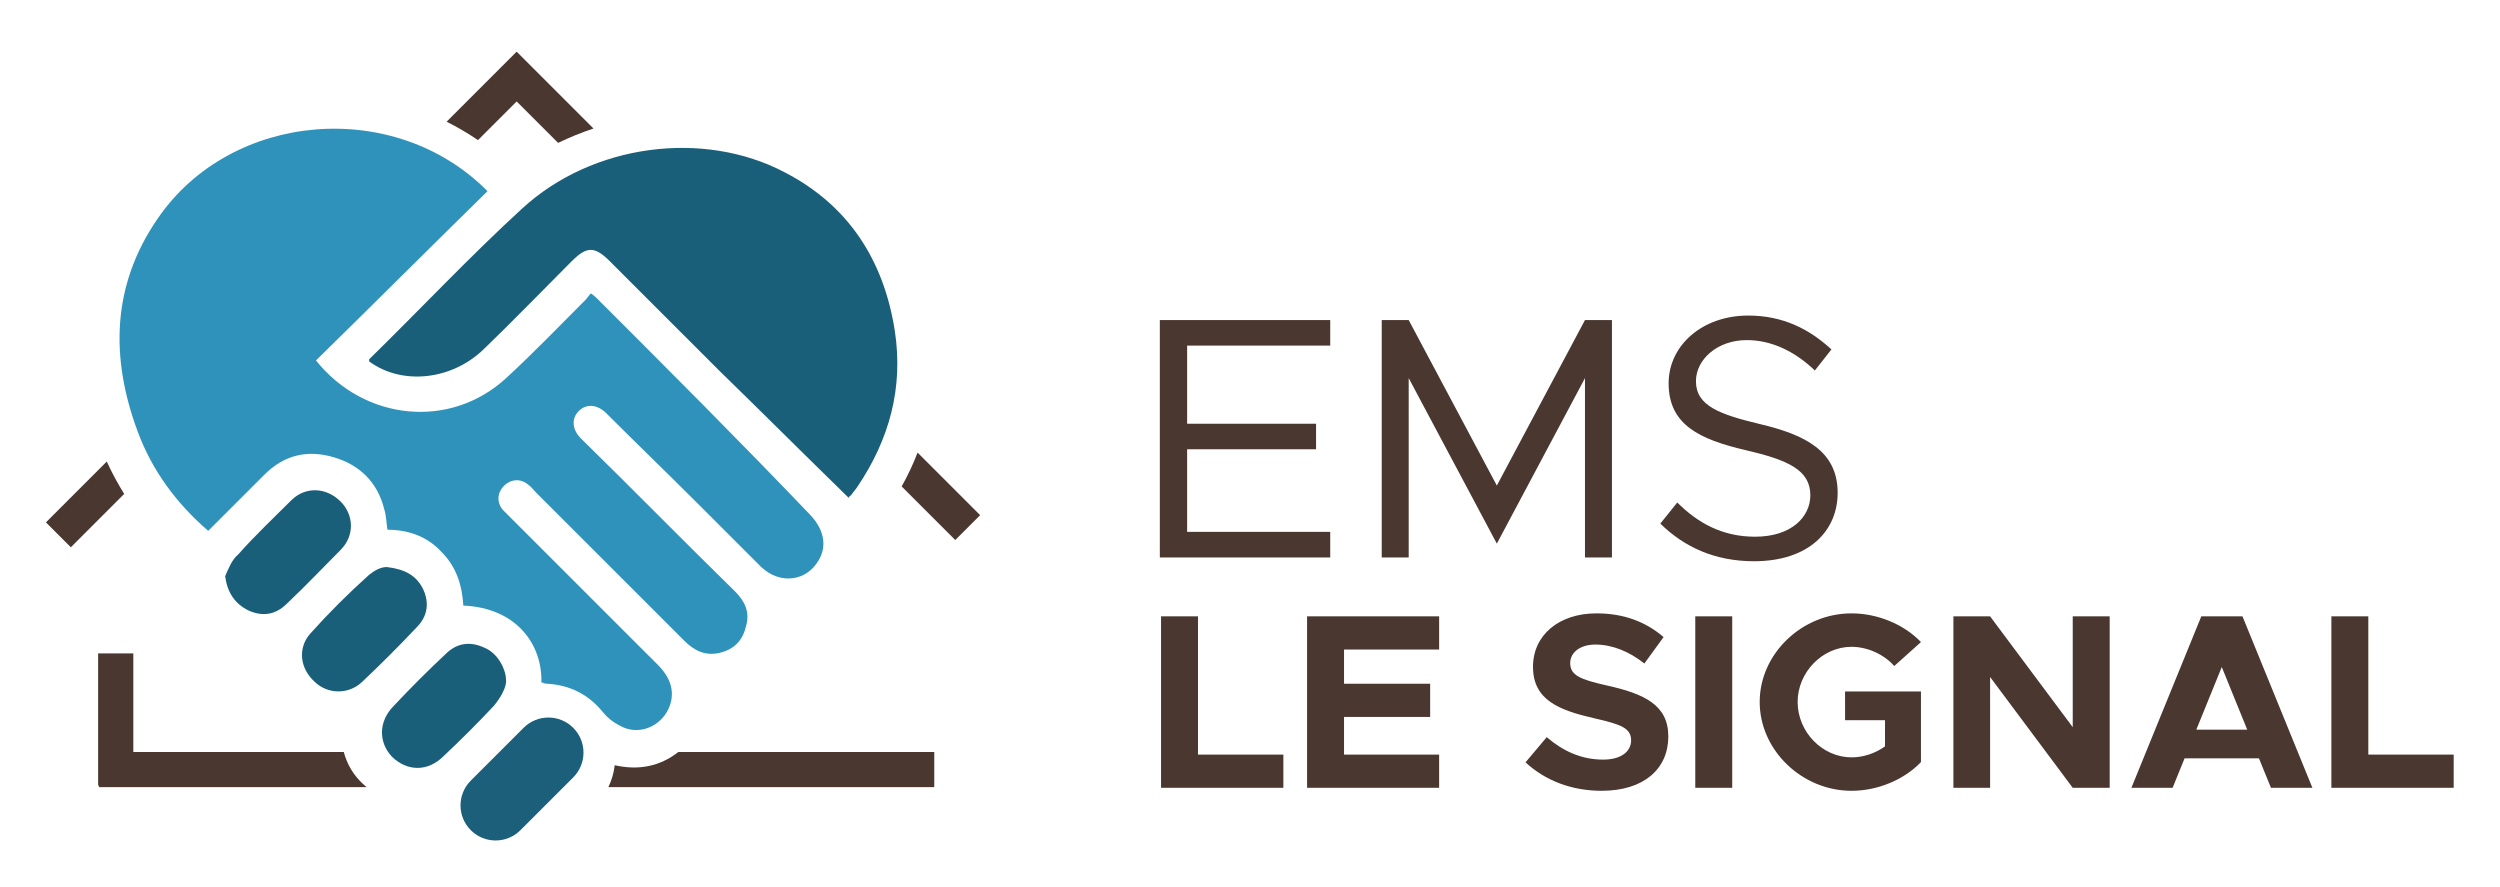 <?xml version="1.0" encoding="UTF-8" standalone="no"?>
<svg width="282px" height="100px" viewBox="0 0 282 100" version="1.1" xmlns="http://www.w3.org/2000/svg" xmlns:xlink="http://www.w3.org/1999/xlink">
    <!-- Generator: Sketch 39.1 (31720) - http://www.bohemiancoding.com/sketch -->
    <title>logo_header</title>
    <desc>Created with Sketch.</desc>
    <defs></defs>
    <g id="export" stroke="none" stroke-width="1" fill="none" fill-rule="evenodd">
        <g id="logo_header">
            <g id="Group-2" transform="translate(5, 5)">
                <path d="M48.106,88.646 C46.56,87.101 46.56,84.597 48.104,83.053 L54.064,77.096 C55.608,75.552 58.113,75.552 59.658,77.097 L59.658,77.097 C61.204,78.642 61.204,81.147 59.66,82.69 L53.701,88.648 C52.156,90.192 49.652,90.192 48.106,88.646 L48.106,88.646" id="Rectangle-4" fill="#1B5F7A"></path>
                <g id="Group">
                    <path d="M130.133,80.121 L130.133,64.525 L125.966,64.525 L125.966,83.865 L139.764,83.865 L139.764,80.121 L130.133,80.121 Z M157.335,68.269 L157.335,64.525 L142.439,64.525 L142.439,83.865 L157.335,83.865 L157.335,80.121 L146.607,80.121 L146.607,75.87 L156.322,75.87 L156.322,72.126 L146.607,72.126 L146.607,68.269 L157.335,68.269 Z M175.667,84.202 C180.398,84.202 183.186,81.753 183.186,78.066 C183.186,74.491 180.426,73.252 176.259,72.323 C173.274,71.647 172.119,71.197 172.119,69.789 C172.119,68.635 173.189,67.706 174.963,67.706 C176.822,67.706 178.765,68.466 180.483,69.846 L182.651,66.862 C180.68,65.173 178.23,64.188 175.076,64.188 C170.852,64.188 167.923,66.637 167.923,70.212 C167.923,73.956 170.824,75.11 174.907,76.039 C177.864,76.714 178.99,77.137 178.99,78.516 C178.99,79.727 177.92,80.684 175.836,80.684 C173.386,80.684 171.303,79.727 169.472,78.15 L167.079,80.993 C169.331,83.076 172.316,84.202 175.667,84.202 L175.667,84.202 Z M186.227,83.865 L190.395,83.865 L190.395,64.525 L186.227,64.525 L186.227,83.865 Z M203.123,76.236 L207.629,76.236 L207.629,79.192 C206.53,79.98 205.179,80.43 203.855,80.43 C200.561,80.43 197.773,77.559 197.773,74.181 C197.773,70.831 200.561,67.96 203.855,67.96 C205.629,67.96 207.516,68.804 208.671,70.127 L211.684,67.425 C209.741,65.398 206.756,64.188 203.855,64.188 C198.251,64.188 193.493,68.748 193.493,74.181 C193.493,79.614 198.251,84.202 203.855,84.202 C206.756,84.202 209.741,82.992 211.684,80.965 L211.684,72.999 L203.123,72.999 L203.123,76.236 Z M215.344,83.865 L219.484,83.865 L219.484,71.366 L228.805,83.865 L232.972,83.865 L232.972,64.525 L228.805,64.525 L228.805,77.024 L219.484,64.525 L215.344,64.525 L215.344,83.865 Z M251.164,83.865 L255.838,83.865 L247.953,64.525 L243.307,64.525 L235.422,83.865 L240.069,83.865 L241.42,80.543 L249.812,80.543 L251.164,83.865 Z M242.744,77.306 L245.616,70.24 L248.488,77.306 L242.744,77.306 Z M262.146,80.121 L262.146,64.525 L257.978,64.525 L257.978,83.865 L271.776,83.865 L271.776,80.121 L262.146,80.121 Z" id="LE-SIGNAL" fill="#493730"></path>
                    <path d="M145.05,33.987 L145.05,31.102 L125.828,31.102 L125.828,57.88 L145.05,57.88 L145.05,54.995 L128.908,54.995 L128.908,45.68 L143.451,45.68 L143.451,42.795 L128.908,42.795 L128.908,33.987 L145.05,33.987 Z M150.859,57.88 L153.901,57.88 L153.901,37.65 L163.843,56.321 L173.786,37.65 L173.786,57.88 L176.827,57.88 L176.827,31.102 L173.786,31.102 L163.843,49.772 L153.901,31.102 L150.859,31.102 L150.859,57.88 Z M192.852,58.308 C199.091,58.308 202.288,54.839 202.288,50.591 C202.288,45.875 198.623,44.043 193.515,42.834 C188.953,41.743 186.302,40.769 186.302,38.001 C186.302,35.546 188.719,33.363 192.033,33.363 C194.841,33.363 197.492,34.649 199.714,36.793 L201.586,34.415 C199.129,32.155 196.166,30.595 192.189,30.595 C187.042,30.595 183.221,33.948 183.221,38.235 C183.221,42.873 186.614,44.549 191.994,45.797 C196.673,46.888 199.207,48.018 199.207,50.864 C199.207,53.28 197.102,55.541 192.969,55.541 C189.226,55.541 186.458,53.943 184.196,51.682 L182.286,54.06 C184.976,56.71 188.446,58.308 192.852,58.308 L192.852,58.308 Z" id="EMS" fill="#493730"></path>
                    <path d="M56.564,72.114 C59.293,72.238 61.401,73.354 63.014,75.337 C63.51,75.957 64.13,76.453 64.874,76.825 C66.735,77.941 69.092,77.197 70.208,75.337 C71.2,73.602 70.952,71.742 69.216,70.006 C63.634,64.426 58.177,58.97 52.595,53.391 C52.347,53.143 51.975,52.771 51.727,52.523 C50.983,51.655 51.107,50.539 51.851,49.795 C52.595,49.051 53.711,48.927 54.58,49.671 C54.952,49.919 55.2,50.291 55.448,50.539 C61.029,56.119 66.611,61.698 72.192,67.278 C73.309,68.394 74.549,69.014 76.161,68.642 C77.774,68.27 78.766,67.278 79.138,65.666 C79.634,64.054 79.014,62.814 77.898,61.698 C72.068,55.995 66.363,50.167 60.533,44.463 C59.541,43.471 59.417,42.231 60.285,41.363 C61.153,40.495 62.394,40.619 63.386,41.611 C66.735,44.959 70.084,48.183 73.433,51.531 C75.913,54.011 78.394,56.49 80.875,58.97 C82.983,60.954 85.96,60.582 87.325,58.226 C88.317,56.614 87.945,54.755 86.456,53.143 C78.518,44.835 70.456,36.776 62.394,28.716 C62.27,28.592 62.022,28.344 61.649,28.096 C61.401,28.344 61.277,28.592 61.029,28.84 C58.052,31.816 55.2,34.792 52.099,37.644 C45.773,43.471 36.098,42.479 30.641,35.66 C37.091,29.336 43.54,22.888 49.99,16.565 C39.571,6.025 21.09,7.513 12.78,19.665 C7.571,27.228 7.447,35.412 10.547,43.719 C12.16,48.059 14.889,51.779 18.486,54.879 C20.594,52.771 22.703,50.663 24.811,48.555 C27.044,46.323 29.649,45.703 32.625,46.571 C35.602,47.439 37.587,49.423 38.331,52.399 C38.579,53.143 38.579,54.011 38.703,54.755 C41.06,54.755 43.168,55.499 44.781,57.234 C46.517,58.97 47.137,61.078 47.262,63.31 C53.215,63.558 56.192,67.65 56.068,71.99 C56.316,71.99 56.44,72.114 56.564,72.114 Z" id="Shape" fill="#2F92BA"></path>
                    <path d="M90.723,51.147 C90.723,51.147 90.847,50.899 90.971,50.899 C91.219,50.527 91.467,50.279 91.715,49.907 C95.312,44.575 96.924,38.748 95.932,32.3 C94.692,24.364 90.723,18.165 83.529,14.445 C74.35,9.609 61.823,11.221 53.884,18.537 C47.931,23.992 42.473,29.82 36.644,35.524 L36.644,35.772 C40.365,38.5 45.946,37.88 49.543,34.408 C52.892,31.184 56.117,27.836 59.466,24.488 C61.202,22.752 62.071,22.752 63.807,24.488 C67.9,28.58 72.117,32.796 76.211,36.888 C80.924,41.475 85.761,46.311 90.723,51.147 L90.723,51.147 Z" id="Path" fill="#1A5F7A"></path>
                    <path d="M36.646,59.83 C34.289,61.938 32.056,64.17 29.948,66.526 C28.583,68.138 28.832,70.37 30.444,71.858 C31.932,73.346 34.289,73.346 35.777,71.982 C37.886,69.998 39.995,67.89 41.979,65.782 C43.22,64.542 43.468,63.054 42.723,61.442 C41.979,59.954 40.739,59.21 38.63,58.962 C37.943,58.962 37.266,59.334 36.646,59.83 Z" id="Path" fill="#1A5F7A"></path>
                    <path d="M52.074,71.638 C52.074,70.588 51.206,68.663 49.594,68.043 C47.981,67.299 46.493,67.547 45.253,68.786 C43.268,70.646 41.283,72.63 39.423,74.614 C37.686,76.35 37.686,78.706 39.175,80.318 C40.911,82.054 43.268,82.054 45.004,80.318 C46.989,78.458 48.85,76.598 50.71,74.614 C52.341,72.613 52.074,71.638 52.074,71.638 Z" id="Path" fill="#1A5F7A"></path>
                    <path d="M20.398,60.005 C20.646,61.865 21.514,63.105 23.002,63.849 C24.615,64.593 26.103,64.345 27.344,63.105 C29.452,61.121 31.437,59.013 33.421,57.029 C35.034,55.417 34.91,53.061 33.421,51.573 C31.809,49.962 29.452,49.838 27.84,51.449 C25.855,53.433 23.747,55.417 21.886,57.525 C21.142,58.145 20.77,59.137 20.398,60.005 L20.398,60.005 Z" id="Path" fill="#1A5F7A"></path>
                    <path d="M36.356,83.792 L6.158,83.792 L6.158,83.609 L6.069,83.609 L6.069,68.704 L10.038,68.704 L10.038,79.822 L33.777,79.822 C34.146,81.199 34.845,82.41 35.939,83.425 C36.075,83.552 36.214,83.674 36.356,83.792 Z M63.622,83.792 L100.385,83.792 L100.385,79.822 L71.516,79.822 C69.439,81.463 67.009,81.923 64.342,81.317 C64.232,82.241 63.977,83.055 63.622,83.792 Z M48.915,10.804 L53.278,6.442 L57.953,11.117 C59.253,10.489 60.583,9.948 61.948,9.497 L53.299,0.848 L53.278,0.87 L53.257,0.848 L45.376,8.729 C46.59,9.333 47.773,10.024 48.915,10.804 Z M9.009,50.71 L2.988,56.732 L0.181,53.924 L7.046,47.059 C7.618,48.325 8.275,49.54 9.009,50.71 Z M98.502,46.051 L105.56,53.11 L102.753,55.917 L96.706,49.87 C97.407,48.629 98.006,47.356 98.502,46.051 Z" id="Combined-Shape" fill="#493730"></path>
                </g>
            </g>
        </g>
    </g>
</svg>